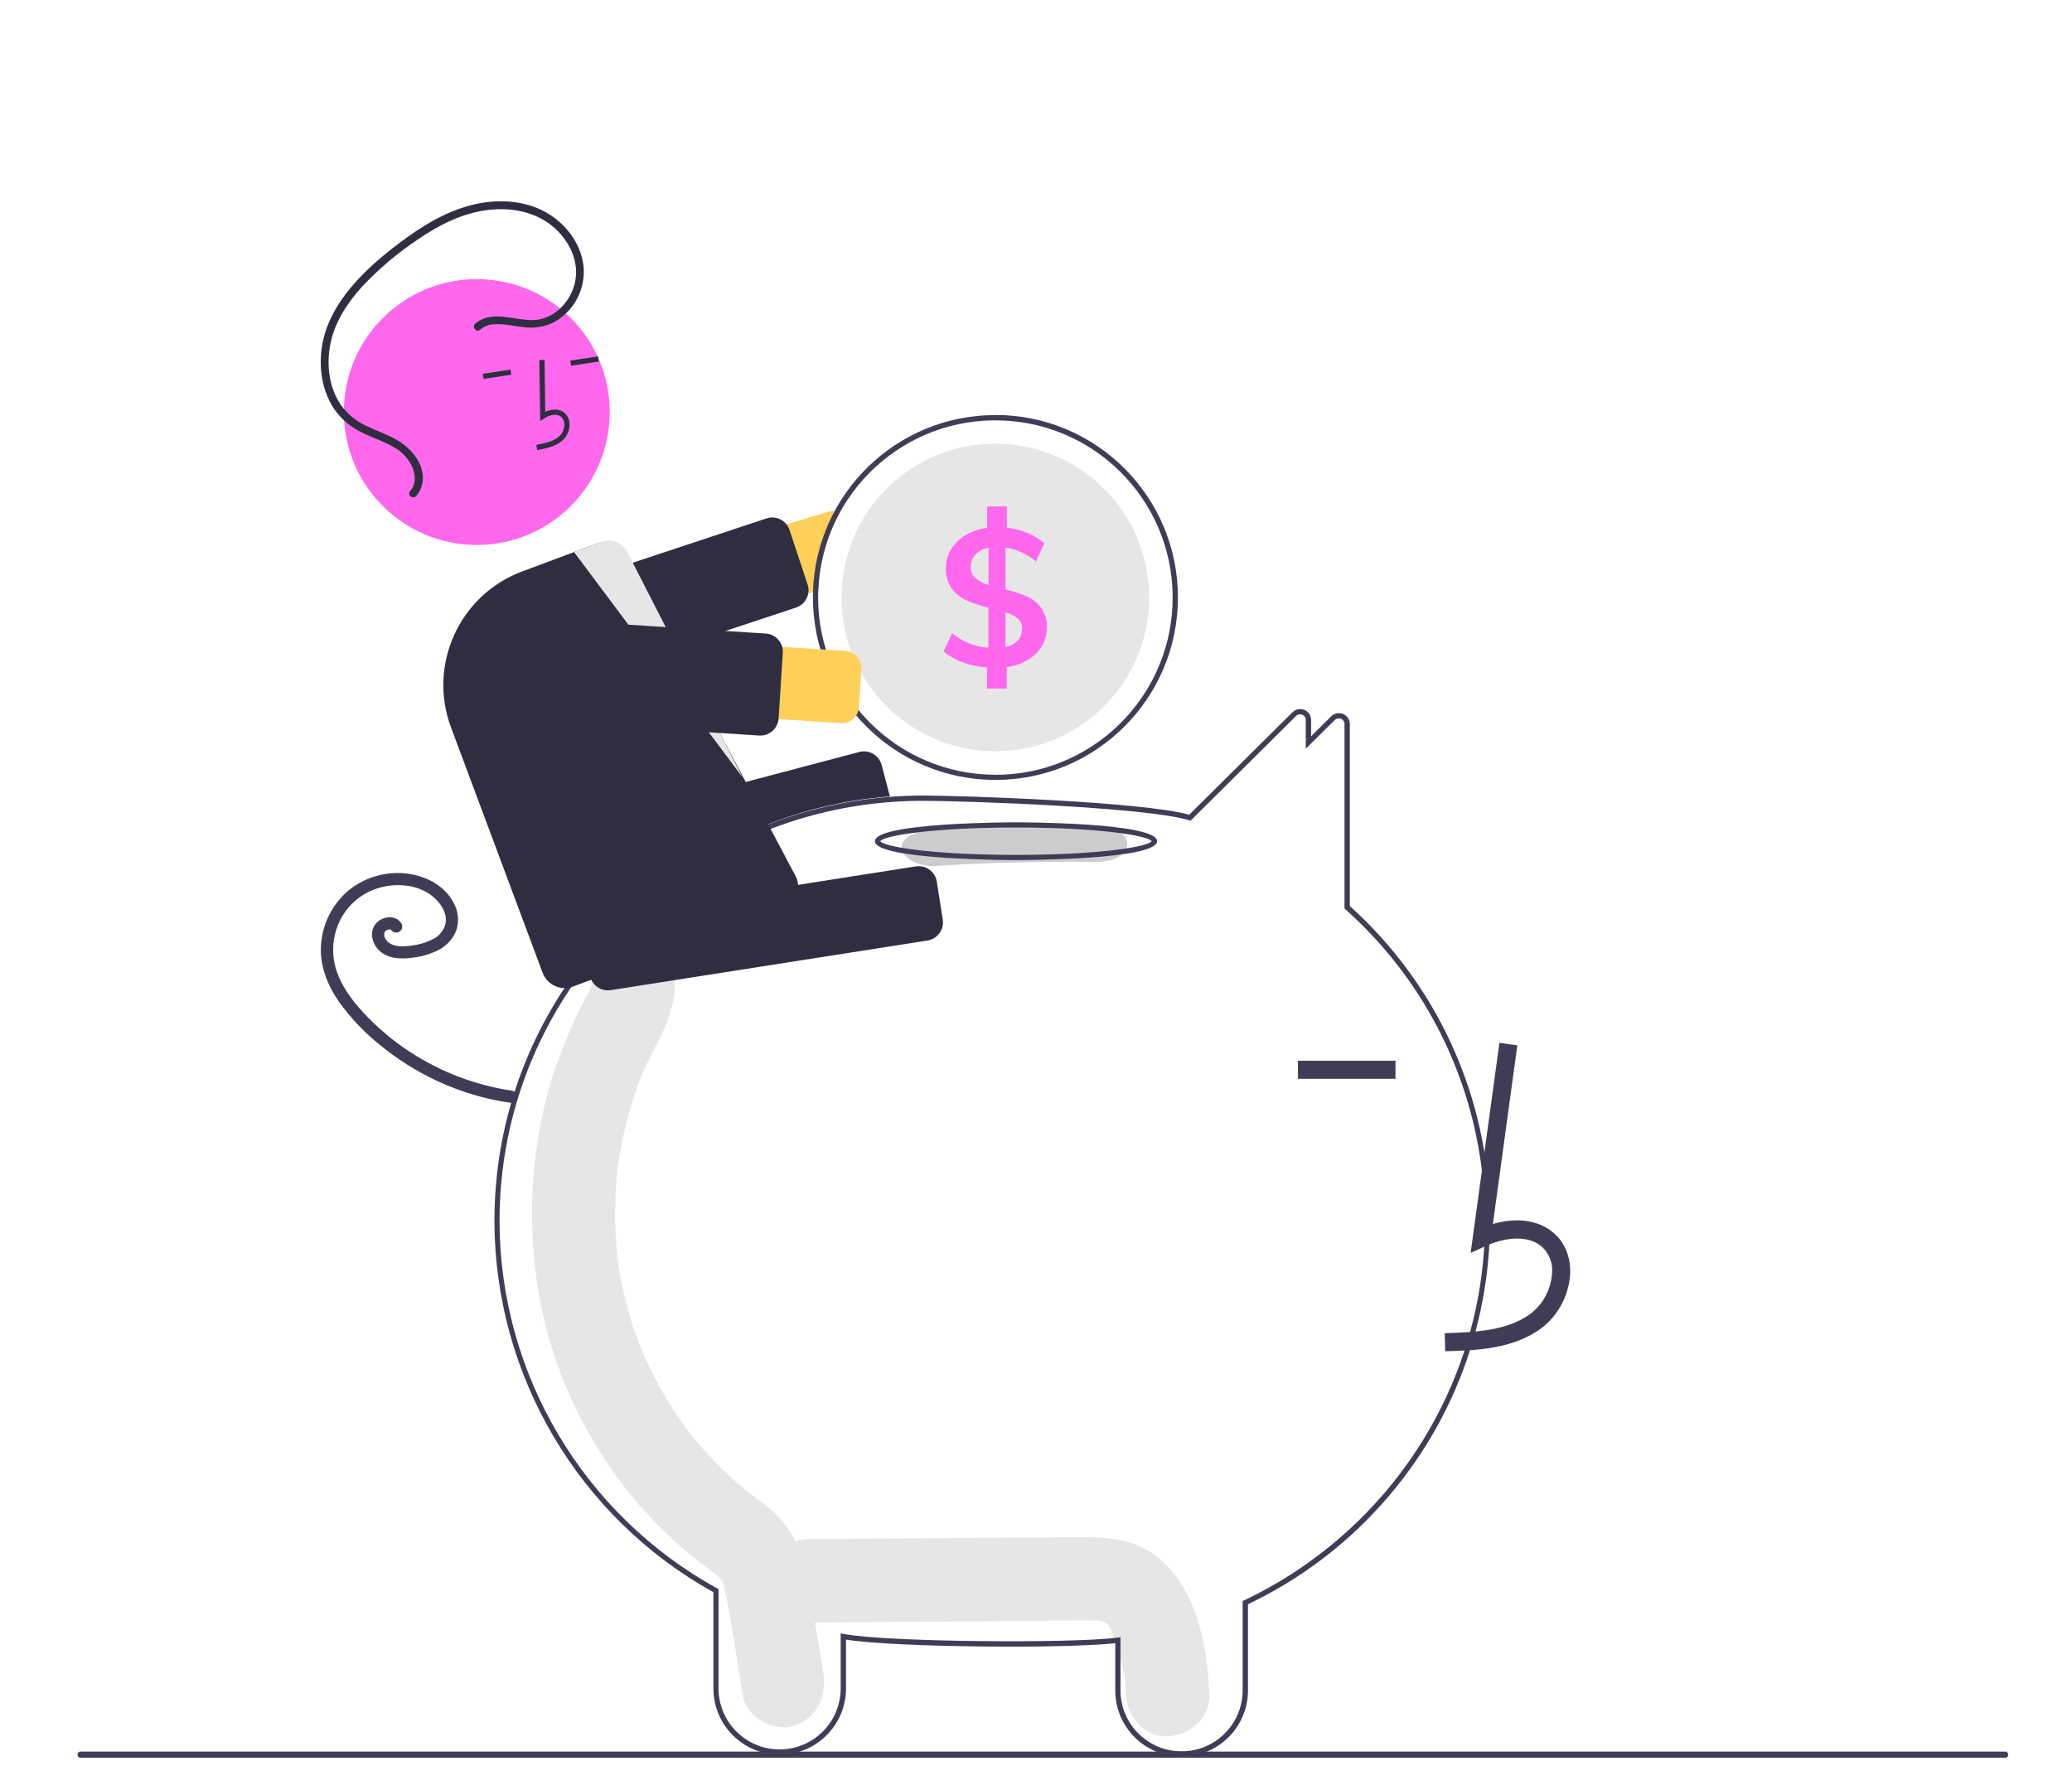 <?xml version="1.0" encoding="UTF-8"?><svg id="Lager_1" xmlns="http://www.w3.org/2000/svg" viewBox="0 0 260 224"><path d="M147.74,198.07c-1.68-2.35-3.94-4.06-6.79-4.7-2.49-.56-5.04-.46-7.57-.45l-31.96,.25c-2.74,.02-5.36,2.39-5.23,5.23,.13,2.82,2.3,5.26,5.23,5.23,9.36-.07,18.72-.14,28.08-.22,2.21-.02,4.41-.06,6.62-.05,.5,0,.99,.03,1.48,.03,.12,0,.21,0,.27,0,.02,0,.03,0,.05,.01,.26,.07,.52,.12,.78,.19-.09,0,.17,.16,.3,.22,.02,.04,.06,.1,.12,.19,.09,.17,.35,.67,.36,.66,.4,1,.72,2.03,.98,3.07,.61,2.31,.74,2.79,.83,4.95,.11,2.73,2.33,5.36,5.23,5.23,2.74-.12,5.35-2.3,5.23-5.23-.2-4.94-1.07-10.48-4.02-14.62Z" fill="#e6e6e6"/><path d="M103.3,209.88c-.6-3.64-1.19-7.28-1.8-10.91-.62-3.69-1.89-7.06-4.76-9.49-.77-.65-1.56-1.25-2.36-1.85-.28-.21-.56-.42-.84-.64l-.04-.03s-.07-.06-.12-.1c-1.2-1.01-2.35-2.07-3.45-3.19-.98-1-1.91-2.04-2.8-3.12-.22-.27-.44-.54-.66-.82-.04-.05-.24-.31-.37-.48-.12-.17-.35-.48-.39-.53-.25-.36-.5-.72-.75-1.09-1.67-2.5-3.11-5.14-4.31-7.89-.12-.27-.24-.55-.35-.82-.03-.08-.07-.19-.12-.34-.24-.67-.48-1.33-.71-2.01-.47-1.43-.88-2.89-1.21-4.36-.17-.73-.32-1.46-.45-2.2-.07-.38-.13-.76-.19-1.14,0-.06-.07-.47-.1-.7-.03-.23-.07-.64-.08-.71-.04-.38-.07-.77-.1-1.15-.07-.86-.11-1.73-.14-2.6-.04-1.54-.01-3.08,.08-4.62,.05-.87,.13-1.73,.23-2.59v-.13s.03-.08,.03-.14c.07-.48,.14-.95,.23-1.43,.31-1.8,.72-3.58,1.22-5.34,.24-.83,.49-1.65,.77-2.47,.12-.36,.25-.72,.38-1.08,0,.02,.39-.99,.39-1.02,1.57-3.71,4.13-7.08,4.14-11.29,0-2.85-2.41-5.58-5.23-5.45-2.93,.11-5.24,2.52-5.23,5.45,0,.06,0,.12,0,.17-.03,.09-.05,.16-.07,.23-.31,.66-.68,1.3-1.02,1.94-.92,1.77-1.7,3.61-2.45,5.47-1.22,3.03-2.15,6.16-2.79,9.36-1.38,7.02-1.49,14.22-.32,21.28,2.03,12.37,8.72,24.21,18.02,32.17,.81,.69,1.63,1.36,2.47,2.01,.35,.27,.69,.54,1.04,.8,.17,.12,.85,.67,.55,.4,.65,.55,.92,.83,1.09,1.24,.02,.09,.06,.22,.1,.4,.12,.46,.23,.92,.32,1.38,.81,4.07,1.37,8.21,2.05,12.31,.46,2.82,3.93,4.65,6.44,3.81,2.92-.98,4.15-3.68,3.66-6.7Z" fill="#e6e6e6"/><path d="M148.27,220.45c-4.58,.01-8.3-3.68-8.32-8.26v-5.97c-6.25,.7-27.65,.54-33.79-.45v6.18c-.03,4.6-3.79,8.29-8.38,8.26-4.55-.03-8.23-3.71-8.26-8.26v-12.13c-16.92-9.4-27.43-27.22-27.48-46.58,0-16.3,7.39-31.51,20.27-41.72,8.37-6.66,18.55-10.67,29.22-11.51,1.45-.11,2.9-.17,4.33-.17,5.02,0,27.68,.78,33.36,2.41l12.96-12.86c.39-.39,.98-.51,1.49-.3,.51,.2,.85,.7,.85,1.26v2.05l2.52-2.5c.39-.39,.98-.51,1.49-.3,.51,.2,.85,.7,.85,1.26v22.85c21.84,19.69,23.58,53.35,3.89,75.19-4.69,5.2-10.35,9.42-16.67,12.43v10.85c-.02,4.58-3.75,8.27-8.32,8.26Zm-7.67-14.97v6.71c.03,4.23,3.5,7.64,7.73,7.6,4.19-.03,7.57-3.42,7.6-7.6v-11.26l.19-.09c8.87-4.21,16.41-10.8,21.76-19.03,14.1-21.71,10.25-50.46-9.06-67.7l-.11-.1v-23.15c0-.29-.17-.55-.44-.65-.27-.11-.58-.05-.78,.15l-3.64,3.6v-3.61c0-.29-.17-.55-.44-.65-.27-.11-.58-.05-.78,.16l-13.24,13.14-.19-.06c-5.28-1.65-28.3-2.44-33.36-2.44-1.41,0-2.85,.06-4.28,.17-10.54,.83-20.59,4.78-28.86,11.37-12.72,10.09-20.02,25.11-20.02,41.2,.04,19.19,10.5,36.84,27.31,46.1l.17,.09v12.52c.04,4.23,3.5,7.64,7.73,7.6,4.18-.03,7.57-3.42,7.6-7.6v-6.96l.39,.07c5.51,1.04,28.73,1.2,34.34,.46l.37-.05Z" fill="#3f3d56"/><path d="M103.93,64.23l-36.22,10.89c-2.4,.72-3.76,3.26-3.03,5.66,.72,2.4,3.25,3.76,5.65,3.04l31.7-9.53,.66-.2c.13-3.42,1.06-6.77,2.71-9.77-.21-.09-.43-.15-.65-.17-.27-.03-.55,0-.81,.08Z" fill="#ffd059"/><path d="M69.69,86.13c-.99,0-1.86-.63-2.17-1.57l-2.27-6.84c-.4-1.2,.25-2.5,1.45-2.89h0l29.48-9.77c1.2-.4,2.5,.25,2.89,1.45h0l2.27,6.84c.39,1.17-.22,2.44-1.37,2.87-.03,.01-.05,.02-.08,.03l-29.48,9.77c-.23,.08-.48,.12-.72,.12Z" fill="#2f2e41"/><path d="M124.9,52.09c-12.37,0-22.5,9.83-22.89,22.19,0,.23,0,.47,0,.7,0,12.65,10.25,22.9,22.9,22.9s22.9-10.25,22.9-22.9-10.25-22.9-22.9-22.9h0Zm0,45.14c-12.28-.01-22.23-9.96-22.24-22.24,0-.3,0-.61,.02-.9,.5-12.27,10.85-21.82,23.13-21.32,12.27,.5,21.82,10.85,21.32,23.13-.48,11.92-10.29,21.34-22.22,21.34h0Z" fill="#3f3d56"/><path d="M144.2,74.98c0,10.66-8.64,19.3-19.3,19.3s-19.3-8.64-19.3-19.3c0-.61,.03-1.21,.08-1.81,1-10.61,10.41-18.4,21.02-17.41,9.91,.93,17.49,9.26,17.49,19.21Z" fill="#e6e6e6"/><path d="M130.65,76.27c-.47-.62-1.08-1.1-1.79-1.42-.87-.37-1.77-.66-2.69-.88v-5.25c1.41,.21,2.74,.82,3.82,1.74l1.07-2.27c-.61-.55-1.32-.98-2.08-1.29-.85-.34-1.73-.57-2.64-.68v-2.66h-2.47v2.69c-.95,.11-1.87,.42-2.7,.91-.75,.44-1.37,1.06-1.83,1.79-.44,.72-.66,1.54-.65,2.38-.04,.91,.22,1.81,.75,2.55,.49,.64,1.13,1.15,1.86,1.48,.88,.38,1.8,.68,2.73,.91v5.03c-1.67-.13-3.25-.76-4.55-1.82l-1.07,2.28c.72,.6,1.55,1.07,2.43,1.38,.97,.35,1.98,.56,3.01,.63v2.64h2.47v-2.69c1.37-.15,2.66-.74,3.67-1.68,.9-.86,1.39-2.06,1.37-3.3,.04-.88-.21-1.75-.73-2.47Zm-6.61-2.86c-.6-.18-1.16-.48-1.65-.88-.39-.35-.6-.85-.58-1.37-.02-.58,.2-1.15,.6-1.57,.44-.45,1.01-.74,1.63-.85v4.67Zm3.68,6.96c-.42,.43-.96,.71-1.55,.81v-4.33c.56,.15,1.09,.41,1.55,.78,.35,.3,.55,.75,.53,1.21,.02,.56-.17,1.11-.53,1.54h0Z" fill="#ff67ed"/><path d="M70.74,113.83c-1.04,0-1.95-.7-2.22-1.71l-1.23-4.67c-.32-1.22,.41-2.47,1.63-2.8l38.91-10.28c1.22-.32,2.47,.41,2.8,1.63l1.04,3.95-.2,.02c-9.98,.78-19.53,4.39-27.51,10.43l-.06,.03-12.58,3.32c-.19,.05-.38,.08-.58,.08Z" fill="#2f2e41"/><path d="M64.3,136.89c-4.56-.67-8.93-2.32-12.8-4.84-1.92-1.24-3.69-2.7-5.29-4.33-1.58-1.61-3.09-3.44-3.87-5.59-.75-1.98-.71-4.18,.11-6.14,.81-1.94,2.36-3.49,4.31-4.29,1.96-.78,4.33-.86,6.23,0,.91,.4,1.69,1.03,2.28,1.83,.27,.37,.47,.79,.59,1.23,.11,.4,.12,.82,.03,1.23-.23,.82-.8,1.5-1.56,1.87-.83,.43-1.74,.7-2.67,.81-.94,.13-2.28,.24-3.03-.51-.15-.15-.28-.33-.36-.53-.06-.15-.08-.32-.06-.48-.01,.07,.05-.15,.04-.15-.01,.03-.06,.11,0-.01,.02-.04,.05-.08,.08-.12-.02,.03-.08,.09,.02,0,.08-.09,.18-.15,.3-.18,.05-.01,.09-.02,.14-.04,.12-.03-.12,0,0,0,.05,0,.09,0,.14,0,.12,0-.11-.03,0,0,.04,.01,.09,.02,.13,.03,.09,.03-.07-.07,0,0,.07,.08-.08-.08,0,0,.04,.04,.08,.08,.12,.13,.3,.3,.78,.3,1.08,0,.29-.3,.29-.78,0-1.08-.76-.94-2.25-.71-3.01,.09-.98,1.01-.59,2.61,.36,3.49,1.07,1,2.6,1.07,3.98,.9,1.17-.11,2.31-.43,3.36-.95,1.05-.51,1.87-1.4,2.3-2.48,.39-1.17,.27-2.45-.35-3.52-1.22-2.29-3.75-3.47-6.24-3.67-2.6-.2-5.17,.64-7.14,2.34-1.88,1.69-3.04,4.04-3.23,6.57-.22,2.62,.8,5.16,2.28,7.27,1.55,2.14,3.4,4.06,5.49,5.68,4.09,3.26,8.88,5.53,14,6.6,.61,.13,1.22,.23,1.84,.32,.41,.1,.82-.14,.94-.54,.11-.41-.13-.83-.54-.94h0Z" fill="#3f3d56"/><path d="M137.37,103.57c-6.69-.09-13.35,.08-20,.51-2.27,.15-4.24,.95-4.24,2.3,0,1.13,1.95,2.45,4.24,2.3,6.64-.43,13.31-.6,20-.51,5.45,.08,5.45-4.52,0-4.6Z" fill="#ccc"/><path d="M127.49,107.94c-.72,0-17.7-.03-17.7-2.37s16.98-2.37,17.7-2.37,17.7,.03,17.7,2.37-16.98,2.37-17.7,2.37Zm-17.03-2.37c.46,.71,6.7,1.72,17.03,1.72s16.57-1.01,17.03-1.72c-.46-.71-6.7-1.72-17.03-1.72s-16.57,1.01-17.03,1.72h0Z" fill="#3f3d56"/><path d="M181.35,169.58c3.76-.1,8.43-.23,12.04-2.87,2.17-1.65,3.5-4.18,3.64-6.9,.07-2.08-.68-3.89-2.11-5.11-1.88-1.59-4.63-1.96-7.59-1.09l3.07-22.42-2.25-.31-3.61,26.36,1.88-.86c2.18-1,5.17-1.51,7.03,.06,.93,.83,1.41,2.05,1.31,3.29-.11,2.03-1.1,3.91-2.71,5.15-2.8,2.05-6.53,2.31-10.76,2.43l.06,2.27Z" fill="#3f3d56"/><rect x="162.87" y="133.12" width="12.24" height="2.27" fill="#3f3d56"/><path d="M76.28,124.29c-1.13,0-2.08-.82-2.26-1.94l-.75-4.77c-.19-1.25,.66-2.42,1.91-2.62l39.75-6.23c1.25-.19,2.42,.66,2.62,1.91l.75,4.77c.19,1.25-.66,2.42-1.91,2.62l-39.75,6.23c-.12,.02-.24,.03-.36,.03Z" fill="#2f2e41"/><circle cx="59.83" cy="51.71" r="16.68" fill="#ff67ed"/><path d="M69.28,56.03c.53-.19,1.02-.48,1.43-.88,.55-.56,.82-1.34,.74-2.12-.05-.56-.35-1.06-.82-1.36-.6-.37-1.4-.36-2.21,.02l-.09-6.51h-.65l.11,7.66,.5-.33c.58-.38,1.41-.65,2-.29,.3,.2,.49,.52,.51,.88,.06,.58-.14,1.16-.55,1.58-.71,.7-1.76,.94-2.96,1.16l.12,.64c.64-.1,1.26-.25,1.87-.46Z" fill="#2f2e41"/><rect x="71.6" y="44.98" width="3.52" height=".65" transform="translate(-5.96 11.5) rotate(-8.61)" fill="#2f2e41"/><rect x="60.61" y="46.64" width="3.52" height=".65" transform="translate(-6.33 9.87) rotate(-8.61)" fill="#2f2e41"/><path d="M70.85,124c-1.23,0-2.33-.77-2.76-1.92l-11.5-30.8c-2.93-7.87,1.07-16.62,8.92-19.56l9.35-3.49c.73-.27,1.54-.25,2.25,.08,.71,.32,1.26,.9,1.53,1.63l21.31,40.23c.58,1.52-.18,3.22-1.7,3.8h-.02l-26.35,9.85c-.33,.12-.68,.19-1.03,.19Z" fill="#2f2e41"/><path d="M72.03,69.28l21.14,28.27-14.3-27.97c-.5-1.37-2.01-2.08-3.38-1.59h0l-3.45,1.29Z" fill="#e6e6e6"/><path d="M105.51,90.75l-37.75-2.43c-2.5-.16-4.4-2.32-4.24-4.82s2.32-4.4,4.82-4.24h0l37.75,2.43c1.17,.08,2.06,1.09,1.99,2.26h0l-.31,4.82c-.08,1.17-1.09,2.06-2.26,1.99h0Z" fill="#ffd059"/><path d="M95.42,92.31s-.1,0-.15,0h0l-31-2c-1.26-.08-2.22-1.17-2.14-2.43h0l.53-8.23c.08-1.26,1.17-2.22,2.43-2.14h0l31,2c1.26,.08,2.22,1.17,2.14,2.43l-.53,8.23c-.06,.9-.64,1.68-1.49,2-.25,.1-.52,.14-.8,.14Z" fill="#2f2e41"/><path d="M59.64,40.62c2.19-1.89,5.21-.2,7.73-.49,2.41-.28,4.31-2.44,4.79-4.74,.57-2.68-.82-5.36-2.87-7.03-2.24-1.83-5.22-2.35-8.04-2.01-3.23,.39-6.19,1.89-8.84,3.72-2.56,1.7-4.91,3.7-7.01,5.94-1.88,2.08-3.48,4.55-3.98,7.35-.46,2.54-.11,5.36,1.39,7.51,.8,1.1,1.86,1.98,3.1,2.55,1.29,.63,2.66,1.08,3.91,1.8,1.89,1.08,3.72,3.32,3.13,5.66-.13,.51-.38,.98-.73,1.37-.42,.47-1.18-.15-.76-.62,.74-.83,.71-1.93,.32-2.91-.47-1.11-1.31-2.03-2.37-2.6-1.31-.75-2.75-1.21-4.09-1.89-1.28-.62-2.39-1.54-3.24-2.69-1.6-2.23-2.08-5.12-1.72-7.81,.39-2.9,1.88-5.54,3.75-7.75,2.03-2.4,4.53-4.44,7.08-6.27,2.74-1.96,5.76-3.62,9.11-4.22,2.9-.52,6.05-.2,8.58,1.38,2.37,1.48,4.18,4.01,4.37,6.85,.13,2.63-1.17,5.12-3.39,6.52-1.12,.67-2.43,.97-3.73,.86-1.39-.09-2.79-.52-4.19-.4-.63,.04-1.24,.28-1.72,.7-.48,.41-1.05-.39-.58-.8h0Z" fill="#2f2e41"/><path d="M251.61,220.6H10.11c-.22,0-.39-.18-.39-.39,0-.21,.17-.39,.39-.39H251.61c.22,0,.39,.18,.39,.39,0,.21-.17,.39-.39,.39Z" fill="#3f3d56"/></svg>